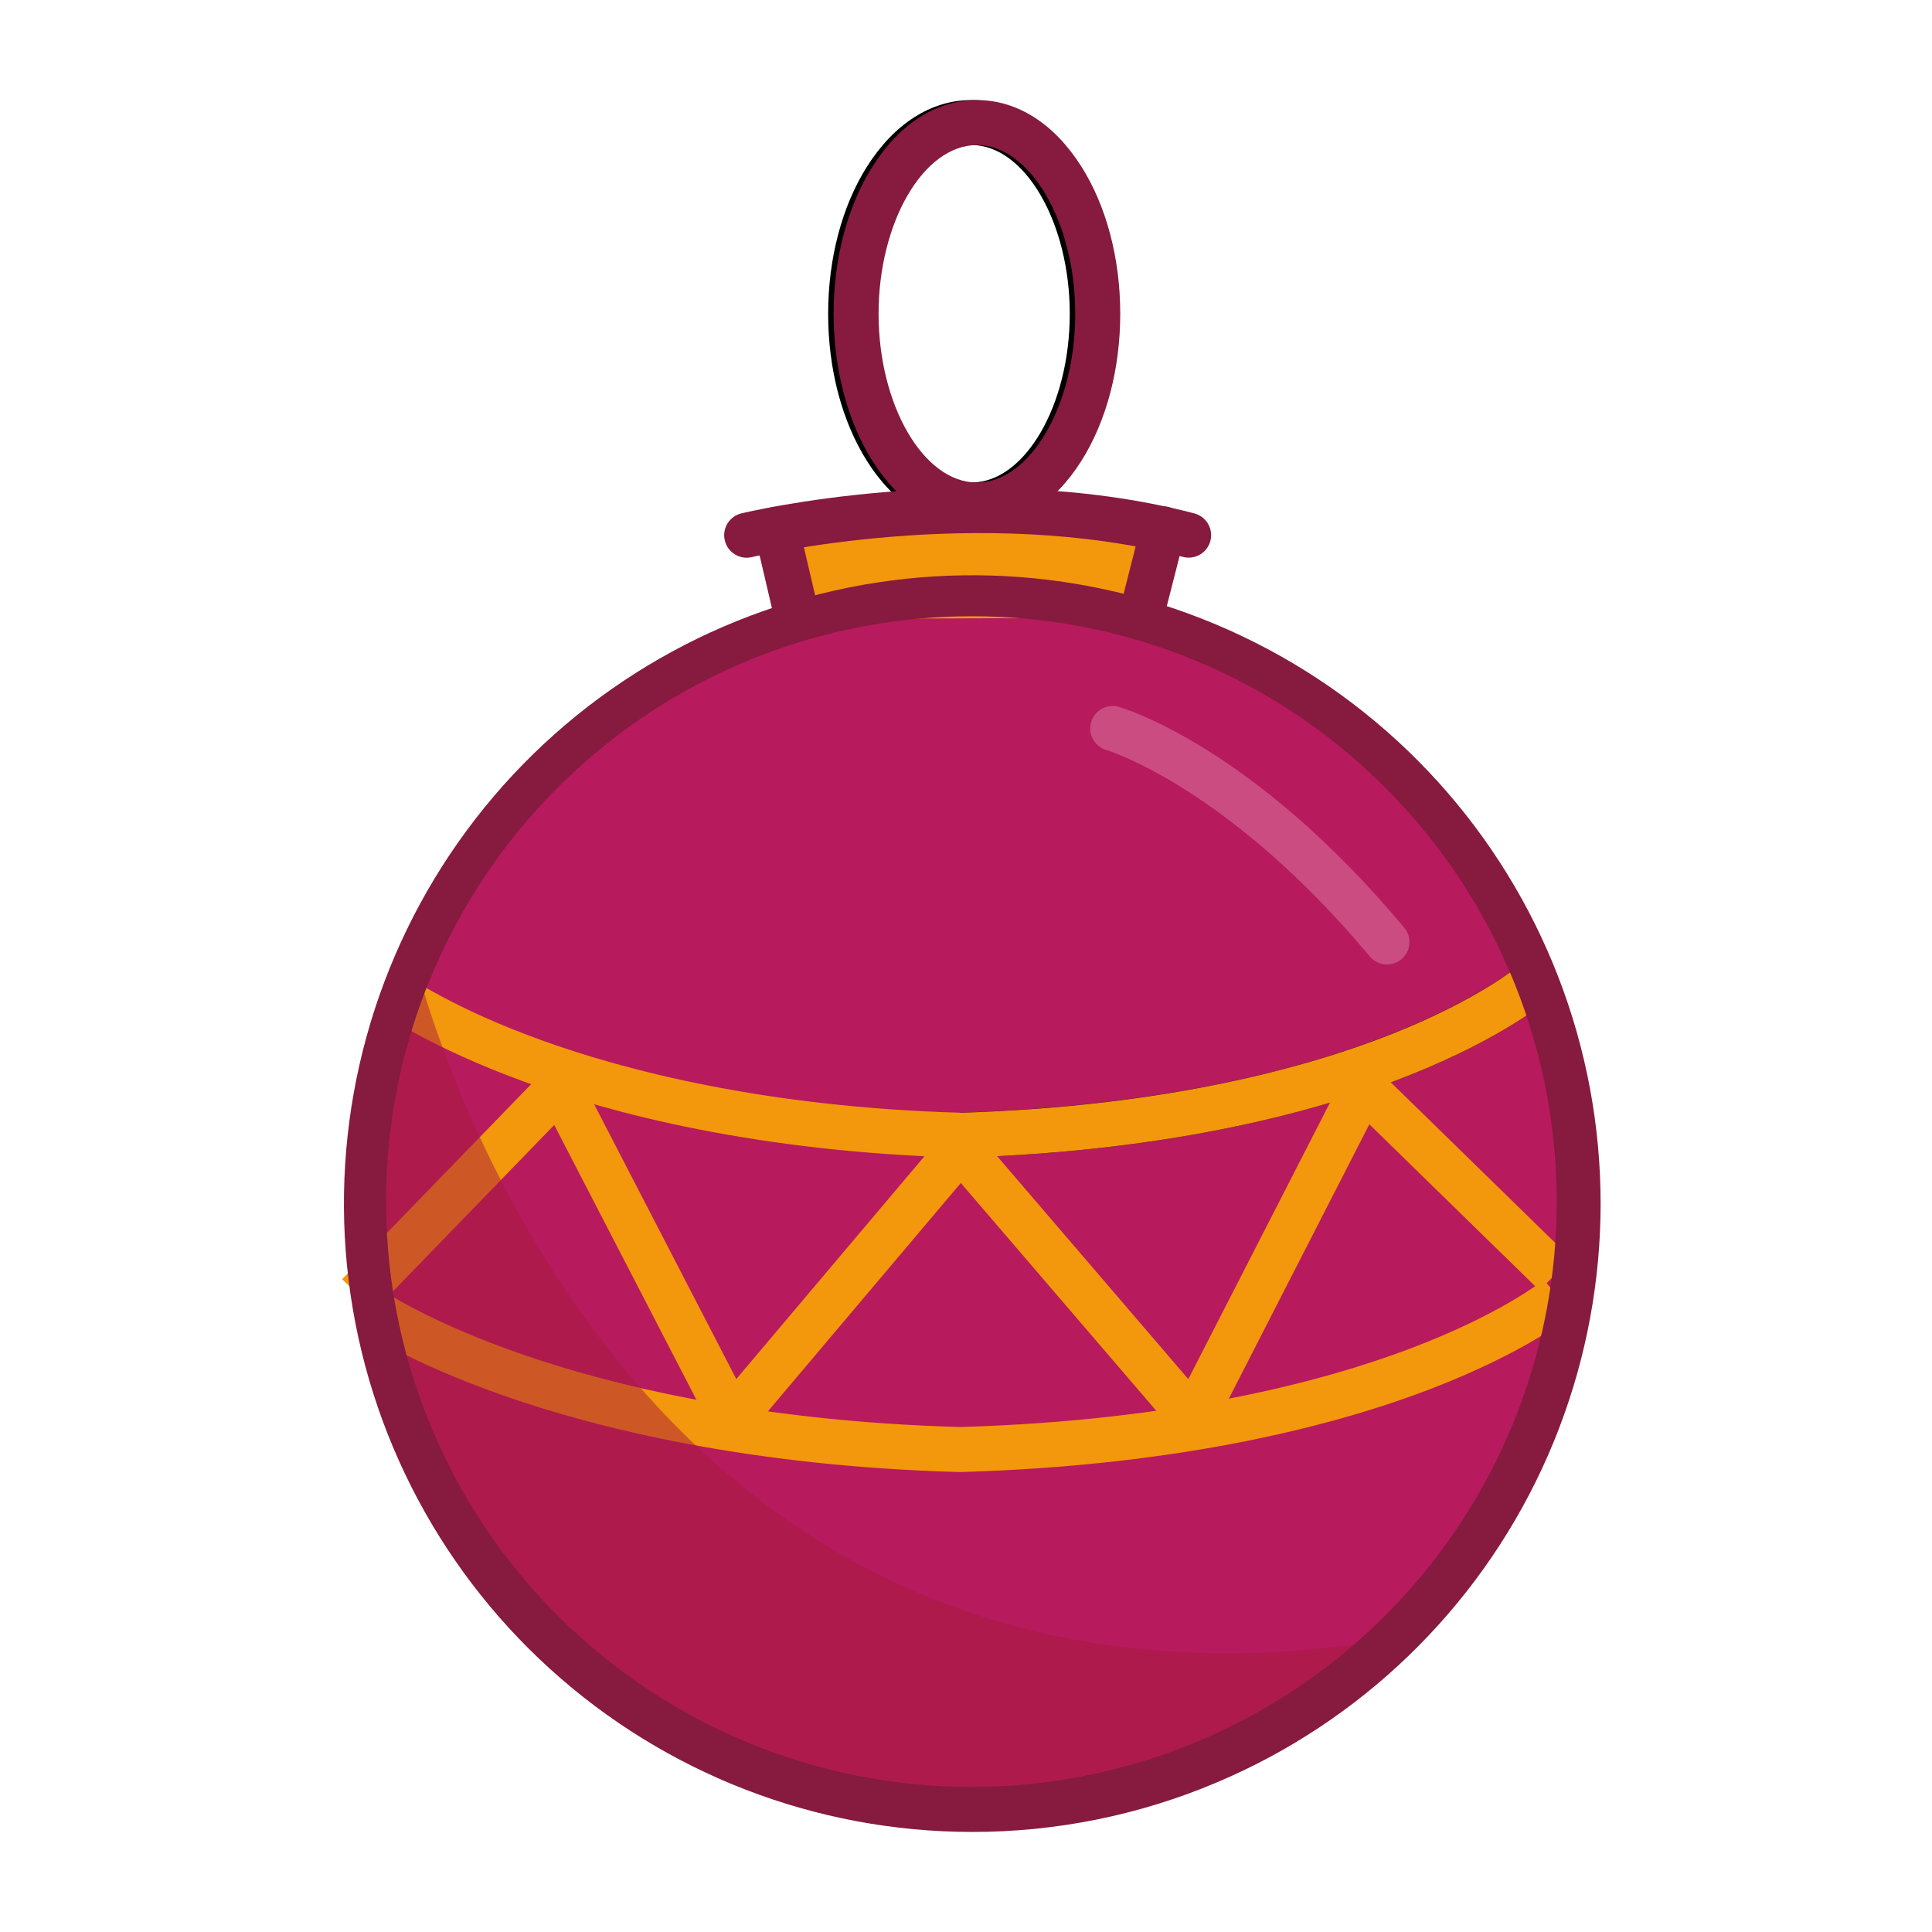 <svg width="48" height="48" viewBox="0 0 48 48" fill="none" xmlns="http://www.w3.org/2000/svg">
<path d="M24 44.956C32.341 44.956 39.102 38.195 39.102 29.854C39.102 21.514 32.341 14.752 24 14.752C15.66 14.752 8.898 21.514 8.898 29.854C8.898 38.195 15.66 44.956 24 44.956Z" fill="#B71A5D"/>
<path d="M23.888 28.761L23.854 27.644C26.705 27.558 30.873 27.148 34.543 25.701C36.734 24.838 37.717 24.002 37.727 23.993L38.46 24.836C38.417 24.874 37.366 25.777 35.03 26.709C32.914 27.555 29.262 28.596 23.888 28.761Z" fill="black"/>
<path d="M23.872 28.761H23.855C18.792 28.617 15.17 27.655 13.023 26.874C10.666 26.015 9.518 25.188 9.471 25.155L10.129 24.253C10.14 24.261 11.233 25.043 13.464 25.848C15.523 26.591 18.999 27.506 23.87 27.646C29.027 27.486 32.52 26.502 34.543 25.704C36.734 24.841 37.717 24.005 37.726 23.997L38.46 24.836C38.417 24.874 37.366 25.777 35.03 26.709C32.914 27.555 29.262 28.596 23.888 28.761L23.872 28.761Z" fill="#F3970D"/>
<path d="M23.868 36.573H23.852C18.573 36.429 14.797 35.469 12.558 34.689C10.101 33.832 8.906 33.007 8.857 32.97L9.496 32.055C9.506 32.062 10.65 32.845 12.983 33.652C15.136 34.397 18.772 35.313 23.866 35.454C29.257 35.294 32.911 34.308 35.028 33.508C37.317 32.643 38.347 31.805 38.357 31.797L39.073 32.656C39.027 32.694 37.934 33.595 35.5 34.525C33.292 35.368 29.485 36.408 23.883 36.572L23.868 36.573Z" fill="#F3970D"/>
<path d="M18.181 35.819C18.16 35.819 18.139 35.818 18.119 35.815C18.027 35.805 17.94 35.772 17.864 35.72C17.789 35.668 17.727 35.598 17.685 35.517L13.77 27.95L9.301 32.559L8.499 31.781L13.508 26.615C13.57 26.552 13.646 26.504 13.73 26.475C13.814 26.447 13.903 26.439 13.991 26.451C14.079 26.465 14.162 26.498 14.234 26.549C14.306 26.601 14.365 26.669 14.406 26.748L18.293 34.262L23.441 28.166C23.493 28.104 23.558 28.055 23.632 28.02C23.705 27.986 23.785 27.968 23.866 27.968H23.868C23.948 27.968 24.028 27.985 24.101 28.019C24.174 28.052 24.239 28.102 24.292 28.163L29.523 34.264L33.374 26.749C33.414 26.672 33.472 26.604 33.542 26.552C33.613 26.501 33.695 26.467 33.781 26.453C33.867 26.439 33.956 26.445 34.039 26.471C34.123 26.497 34.199 26.543 34.261 26.604L39.031 31.262L38.25 32.062L34.021 27.933L30.138 35.515C30.096 35.596 30.035 35.666 29.96 35.718C29.885 35.77 29.798 35.803 29.707 35.813C29.616 35.824 29.524 35.812 29.439 35.779C29.354 35.746 29.278 35.693 29.219 35.624L23.871 29.391L18.608 35.621C18.555 35.683 18.49 35.733 18.416 35.767C18.343 35.801 18.262 35.819 18.181 35.819Z" fill="#F3970D"/>
<path d="M18.423 13.297C18.423 13.297 24.125 11.922 29.395 13.297H18.423Z" fill="#F3970D"/>
<path d="M19.158 13.146L19.68 15.379L28.205 15.346L28.767 13.146" fill="#F3970D"/>
<path d="M24.135 13.105C23.135 13.105 22.213 12.519 21.54 11.454C20.918 10.469 20.575 9.17 20.575 7.797C20.575 6.424 20.918 5.124 21.54 4.139C22.215 3.072 23.135 2.486 24.135 2.486C25.135 2.486 26.057 3.072 26.73 4.137C27.352 5.122 27.695 6.421 27.695 7.795C27.695 9.168 27.352 10.466 26.73 11.452C26.057 12.517 25.137 13.105 24.135 13.105ZM24.135 3.605C22.811 3.605 21.692 5.525 21.692 7.797C21.692 10.069 22.809 11.988 24.135 11.988C25.461 11.988 26.578 10.069 26.578 7.797C26.578 5.525 25.459 3.603 24.135 3.603V3.605Z" fill="black"/>
<path opacity="0.5" d="M10.245 23.611C10.245 23.611 14.807 43.866 34.461 40.746C34.461 40.746 23.348 51.187 11.769 38.714C11.769 38.715 6.751 32.143 10.245 23.611Z" fill="#A81A3F"/>
<path d="M24.135 45.514C20.265 45.509 16.535 44.067 13.669 41.467C10.802 38.868 9.003 35.296 8.621 31.445C8.239 27.594 9.301 23.739 11.6 20.626C13.9 17.514 17.273 15.367 21.067 14.601C24.86 13.835 28.802 14.506 32.129 16.482C35.456 18.459 37.93 21.6 39.072 25.298C40.214 28.995 39.941 32.985 38.308 36.493C36.674 40.001 33.796 42.778 30.231 44.284C28.302 45.1 26.229 45.518 24.135 45.514ZM24.135 15.311C20.77 15.311 17.51 16.477 14.909 18.612C12.308 20.746 10.528 23.716 9.871 27.016C9.215 30.316 9.723 33.742 11.309 36.709C12.895 39.676 15.461 42.002 18.569 43.289C21.677 44.577 25.136 44.747 28.356 43.77C31.576 42.794 34.357 40.731 36.226 37.933C38.096 35.136 38.937 31.777 38.607 28.428C38.278 25.08 36.797 21.95 34.418 19.57C33.071 18.216 31.468 17.142 29.703 16.411C27.938 15.68 26.046 15.306 24.135 15.311Z" fill="#861A3F"/>
<path d="M29.531 13.856C29.483 13.855 29.436 13.849 29.391 13.836C24.315 12.51 18.746 13.825 18.691 13.839C18.619 13.857 18.545 13.861 18.471 13.851C18.398 13.84 18.327 13.815 18.264 13.777C18.2 13.739 18.145 13.689 18.101 13.629C18.057 13.569 18.025 13.501 18.008 13.429C17.99 13.357 17.987 13.282 17.999 13.209C18.011 13.136 18.037 13.065 18.076 13.002C18.116 12.94 18.167 12.885 18.228 12.842C18.288 12.799 18.357 12.769 18.429 12.753C18.489 12.738 19.921 12.396 22.024 12.223C23.969 12.062 26.875 12.024 29.672 12.755C29.804 12.79 29.918 12.871 29.994 12.983C30.07 13.096 30.103 13.232 30.086 13.367C30.068 13.502 30.003 13.626 29.901 13.715C29.799 13.805 29.667 13.854 29.532 13.854L29.531 13.856Z" fill="#861A3F"/>
<path d="M19.816 15.938C19.69 15.938 19.568 15.896 19.469 15.818C19.37 15.74 19.301 15.631 19.272 15.508L18.749 13.274C18.716 13.13 18.741 12.978 18.819 12.852C18.897 12.726 19.022 12.636 19.166 12.603C19.311 12.569 19.462 12.594 19.588 12.672C19.714 12.75 19.804 12.875 19.837 13.02L20.36 15.254C20.377 15.325 20.379 15.399 20.367 15.472C20.355 15.544 20.329 15.614 20.291 15.676C20.252 15.738 20.201 15.792 20.142 15.835C20.082 15.878 20.015 15.908 19.943 15.925C19.901 15.934 19.858 15.939 19.816 15.938Z" fill="#861A3F"/>
<path d="M28.34 15.905C28.255 15.904 28.172 15.885 28.095 15.847C28.019 15.81 27.952 15.755 27.9 15.688C27.848 15.621 27.812 15.543 27.795 15.459C27.778 15.376 27.78 15.29 27.801 15.207L28.359 13.008C28.377 12.937 28.408 12.869 28.452 12.809C28.496 12.749 28.551 12.699 28.614 12.661C28.677 12.623 28.748 12.598 28.821 12.587C28.894 12.576 28.969 12.58 29.041 12.598C29.112 12.616 29.18 12.649 29.239 12.693C29.298 12.738 29.347 12.794 29.385 12.857C29.422 12.921 29.446 12.992 29.456 13.065C29.466 13.139 29.461 13.213 29.442 13.285L28.88 15.484C28.849 15.604 28.779 15.71 28.682 15.787C28.584 15.863 28.464 15.904 28.34 15.905Z" fill="#861A3F"/>
<path d="M24.27 13.105C23.27 13.105 22.349 12.519 21.676 11.454C21.055 10.466 20.711 9.167 20.711 7.795C20.711 6.422 21.055 5.122 21.677 4.137C22.349 3.072 23.271 2.486 24.271 2.486C25.272 2.486 26.193 3.072 26.866 4.137C27.489 5.122 27.832 6.421 27.832 7.795C27.832 9.168 27.488 10.466 26.866 11.452C26.192 12.517 25.271 13.105 24.27 13.105ZM24.27 3.605C22.945 3.603 21.828 5.522 21.828 7.795C21.828 10.067 22.945 11.988 24.27 11.988C25.596 11.988 26.714 10.069 26.714 7.797C26.714 5.525 25.595 3.603 24.27 3.603V3.605Z" fill="#861A3F"/>
<path d="M34.461 23.962C34.379 23.962 34.298 23.944 34.224 23.909C34.15 23.875 34.084 23.825 34.031 23.762C30.497 19.534 27.495 18.635 27.465 18.627C27.33 18.581 27.217 18.485 27.151 18.358C27.084 18.232 27.068 18.085 27.107 17.947C27.145 17.81 27.235 17.692 27.358 17.619C27.48 17.545 27.627 17.522 27.766 17.553C27.901 17.59 31.107 18.525 34.887 23.046C34.956 23.128 34.999 23.227 35.013 23.333C35.026 23.438 35.01 23.545 34.965 23.642C34.919 23.738 34.848 23.819 34.758 23.876C34.668 23.933 34.564 23.963 34.458 23.963L34.461 23.962Z" fill="#CB4C81"/>
</svg>
